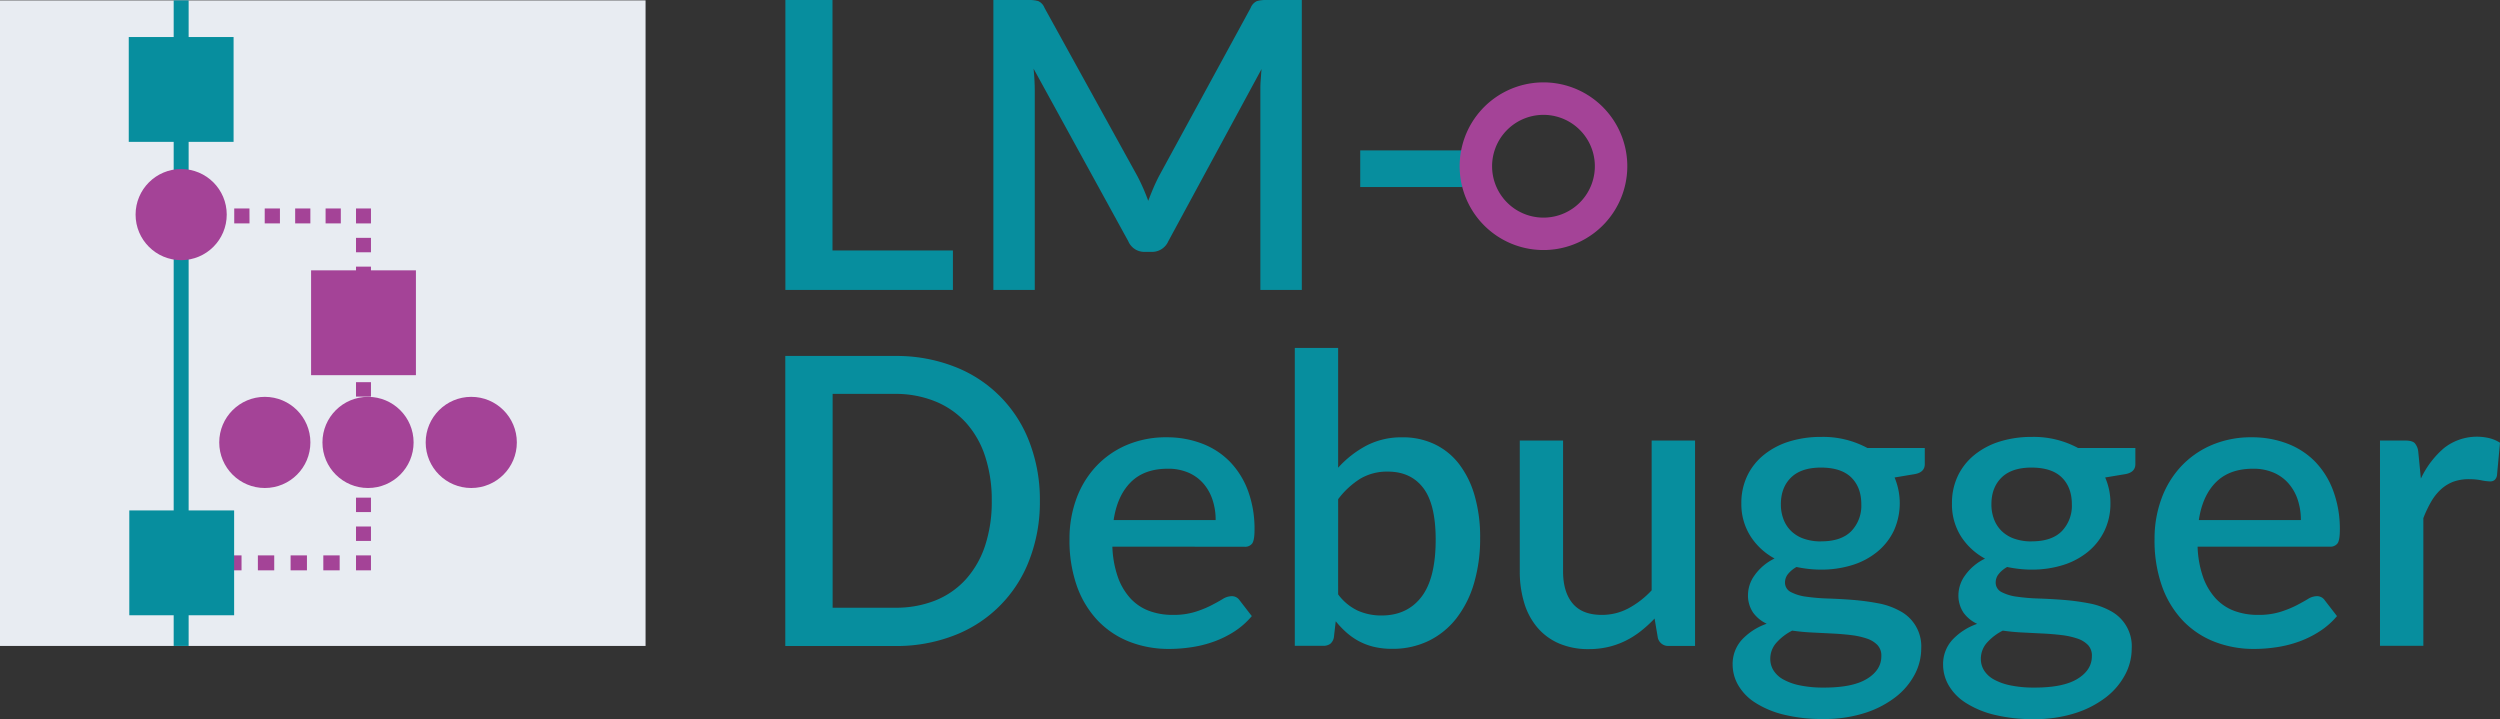 <svg xmlns="http://www.w3.org/2000/svg" viewBox="0 0 1003.27 288.54"><rect x="0" y="0" width="1003.27" height="288.54" fill="#333333" stroke="none"/><defs><style>.cls-1{fill:#e8ecf2;}.cls-2{fill:#a44397;}.cls-3{fill:#078e9e;}</style></defs><g id="Layer_2" data-name="Layer 2"><g id="Layer_1-2" data-name="Layer 1"><rect class="cls-1" y="0.15" width="259.07" height="259.07"/><circle class="cls-2" cx="189.12" cy="177.55" r="18.29"/><rect class="cls-2" x="80.8" y="222.88" width="3" height="6"/><path class="cls-2" d="M136.31,228.88h-6.56v-6h6.56Zm-13.13,0h-6.56v-6h6.56Zm-13.13,0h-6.56v-6h6.56Zm-13.12,0H90.36v-6h6.57Z"/><rect class="cls-2" x="142.87" y="222.88" width="6" height="6"/><path class="cls-2" d="M148.87,217.08h-6v-5.79h6Zm0-11.58h-6v-5.79h6Zm0-11.59h-6v-5.79h6Zm0-11.58h-6v-5.79h6Zm0-11.58h-6V165h6Zm0-11.59h-6v-5.79h6Zm0-11.58h-6v-5.8h6Zm0-11.59h-6V130.2h6Zm0-11.58h-6v-5.79h6Zm0-11.59h-6V107h6Zm0-11.58h-6V95.45h6Z"/><rect class="cls-2" x="142.87" y="83.66" width="6" height="6"/><path class="cls-2" d="M136.77,89.66h-6.11v-6h6.11Zm-12.22,0h-6.1v-6h6.1Zm-12.21,0h-6.11v-6h6.11Zm-12.21,0H94v-6h6.11Zm-12.22,0h-6.1v-6h6.1Z"/><rect class="cls-2" x="72.7" y="83.66" width="3" height="6"/><rect class="cls-3" x="69.7" y="0.15" width="6" height="259.07"/><rect class="cls-3" x="51.67" y="14.86" width="42.07" height="42.07"/><rect class="cls-3" x="51.89" y="204.84" width="42.07" height="42.07"/><rect class="cls-2" x="124.84" y="108.49" width="42.07" height="42.07"/><circle class="cls-2" cx="72.7" cy="86.12" r="18.29"/><circle class="cls-2" cx="147.69" cy="177.55" r="18.29"/><circle class="cls-2" cx="106.27" cy="177.55" r="18.29"/><path class="cls-3" d="M382.41,100.51v15.84H315.18V0h18.91V100.51Z"/><path class="cls-3" d="M522.43,0V116.35H505.79V36.6c0-1.29,0-2.7.12-4.24s.2-3.08.36-4.65L468.86,96.8a7.11,7.11,0,0,1-6.7,4.28h-2.67a7,7,0,0,1-6.71-4.28l-38-69.25c.16,1.57.28,3.13.36,4.69s.12,3,.12,4.36v79.75H398.65V0h14.14a13.46,13.46,0,0,1,3.88.44,4.89,4.89,0,0,1,2.5,2.71L456.5,70.78c.81,1.56,1.58,3.17,2.3,4.81s1.39,3.33,2,5c.65-1.72,1.34-3.44,2.06-5.13s1.5-3.33,2.31-4.89L501.91,3.15A4.87,4.87,0,0,1,504.42.44,13.33,13.33,0,0,1,508.29,0Z"/><path class="cls-3" d="M545.87,60.36h41v14.7h-41Z"/><path class="cls-3" d="M417.31,201a64.23,64.23,0,0,1-4.2,23.64A52.13,52.13,0,0,1,382.93,255a64,64,0,0,1-23.79,4.25h-44V142.85h44a64,64,0,0,1,23.79,4.25,52.11,52.11,0,0,1,30.18,30.3A64.14,64.14,0,0,1,417.31,201ZM398,201a56.15,56.15,0,0,0-2.7-18,37.47,37.47,0,0,0-7.76-13.49,33.82,33.82,0,0,0-12.24-8.44,42.19,42.19,0,0,0-16.16-3h-25v85.81h25A42.76,42.76,0,0,0,375.3,241a33.24,33.24,0,0,0,12.24-8.45,37.9,37.9,0,0,0,7.76-13.49A56.1,56.1,0,0,0,398,201Z"/><path class="cls-3" d="M446.4,219.37a41.46,41.46,0,0,0,2.19,12.16,25.08,25.08,0,0,0,5,8.53,19.5,19.5,0,0,0,7.44,5.05,26.88,26.88,0,0,0,9.65,1.65,29.47,29.47,0,0,0,8.81-1.17,41.32,41.32,0,0,0,6.46-2.58q2.76-1.42,4.69-2.59a7,7,0,0,1,3.56-1.17,3.72,3.72,0,0,1,3.23,1.61l4.93,6.39a31.57,31.57,0,0,1-6.95,6.14,40.53,40.53,0,0,1-8.24,4.08,46.78,46.78,0,0,1-9,2.26,60.51,60.51,0,0,1-9,.69,43.18,43.18,0,0,1-15.88-2.87,35.36,35.36,0,0,1-12.68-8.44,39,39,0,0,1-8.41-13.82,54.83,54.83,0,0,1-3-19,46.54,46.54,0,0,1,2.71-16,38,38,0,0,1,7.76-12.92,36.3,36.3,0,0,1,12.28-8.69,40.07,40.07,0,0,1,16.36-3.19A39.23,39.23,0,0,1,482.36,178a31,31,0,0,1,11.15,7.23,33.3,33.3,0,0,1,7.31,11.68,44,44,0,0,1,2.63,15.71c0,2.7-.3,4.5-.89,5.42a3.54,3.54,0,0,1-3.23,1.37Zm41.45-10.66a25.36,25.36,0,0,0-1.25-8.12,19,19,0,0,0-3.67-6.55,16.83,16.83,0,0,0-6-4.36,20.5,20.5,0,0,0-8.29-1.58q-9.45,0-14.86,5.42t-6.87,15.19Z"/><path class="cls-3" d="M537,187.7a41.51,41.51,0,0,1,11.39-8.89,30.43,30.43,0,0,1,14.38-3.31,29.42,29.42,0,0,1,13,2.79,27,27,0,0,1,9.82,8,38.15,38.15,0,0,1,6.22,12.72,59.9,59.9,0,0,1,2.18,16.85,63.28,63.28,0,0,1-2.46,18.22,42.23,42.23,0,0,1-7.07,14.06,31.84,31.84,0,0,1-11.15,9.05,33,33,0,0,1-14.63,3.19,31.27,31.27,0,0,1-7.19-.77,25.09,25.09,0,0,1-6-2.22,26.35,26.35,0,0,1-5.05-3.48,37.92,37.92,0,0,1-4.4-4.6l-.73,6.38a4.41,4.41,0,0,1-1.45,2.67,4.66,4.66,0,0,1-2.91.81H519.61V139.62H537Zm0,50.82a20.87,20.87,0,0,0,8,6.59,23.23,23.23,0,0,0,9.41,1.89q10.26,0,16-7.43t5.74-23q0-14.22-5-20.76t-14.18-6.55a21,21,0,0,0-11.11,2.87,33.09,33.09,0,0,0-8.85,8.2Z"/><path class="cls-3" d="M680.24,176.79v82.42H669.73a4.22,4.22,0,0,1-4.44-3.32L664,248.22a51.27,51.27,0,0,1-5.46,5,35.15,35.15,0,0,1-6.1,3.88,32.62,32.62,0,0,1-6.91,2.5,33.52,33.52,0,0,1-7.87.89,29.54,29.54,0,0,1-12-2.26,23.72,23.72,0,0,1-8.69-6.39,27.38,27.38,0,0,1-5.29-9.89,43,43,0,0,1-1.78-12.73V176.79h17.37v52.44q0,8.33,3.84,12.93t11.68,4.6a22.55,22.55,0,0,0,10.7-2.62,35.92,35.92,0,0,0,9.33-7.23V176.79Z"/><path class="cls-3" d="M772.43,179.78v6.46q0,3.24-3.88,4l-8.24,1.38A26.73,26.73,0,0,1,760,213a24.7,24.7,0,0,1-6.59,8.4,29.66,29.66,0,0,1-10,5.34,41.49,41.49,0,0,1-12.6,1.85,43.83,43.83,0,0,1-5.05-.28c-1.65-.19-3.25-.44-4.81-.77a11.64,11.64,0,0,0-3.48,2.91,5.31,5.31,0,0,0-1.13,3.15,4.23,4.23,0,0,0,2.35,4,18.31,18.31,0,0,0,6.18,1.86,78.11,78.11,0,0,0,8.76.73c3.29.11,6.63.29,10,.56a94,94,0,0,1,10,1.34,28.77,28.77,0,0,1,8.77,3.07A16,16,0,0,1,771,260.34a22.29,22.29,0,0,1-2.66,10.42,28,28,0,0,1-7.72,9.05,40,40,0,0,1-12.32,6.34,53.09,53.09,0,0,1-16.57,2.39,64.27,64.27,0,0,1-16-1.78,37.85,37.85,0,0,1-11.4-4.81,20.62,20.62,0,0,1-6.78-7,16.52,16.52,0,0,1-2.23-8.24,14.42,14.42,0,0,1,3.68-9.94,24.56,24.56,0,0,1,10-6.46,14.08,14.08,0,0,1-5.45-4.45,12.27,12.27,0,0,1-2.06-7.43,13.65,13.65,0,0,1,2.66-7.59,20.93,20.93,0,0,1,8-6.71,26.33,26.33,0,0,1-9.7-9A24,24,0,0,1,698.82,202a25.11,25.11,0,0,1,2.38-11.07,24.3,24.3,0,0,1,6.67-8.4A30.45,30.45,0,0,1,718,177.19a42.41,42.41,0,0,1,12.81-1.85,37.37,37.37,0,0,1,18.58,4.44ZM755,263.25a6.16,6.16,0,0,0-1.58-4.41,10.52,10.52,0,0,0-4.24-2.58,30.71,30.71,0,0,0-6.22-1.38c-2.37-.29-4.89-.51-7.56-.64l-8.16-.41c-2.77-.13-5.45-.39-8-.76a21.37,21.37,0,0,0-6.34,4.84,9.65,9.65,0,0,0-2.47,6.55,8.62,8.62,0,0,0,1.26,4.52,10.59,10.59,0,0,0,3.87,3.64,23.11,23.11,0,0,0,6.71,2.42,46.28,46.28,0,0,0,9.82.89q11.47,0,17.21-3.55T755,263.25Zm-24.16-46q8.07,0,12.12-4.12a14.72,14.72,0,0,0,4-10.75q0-6.78-4-10.74t-12.12-4q-8,0-12.08,4t-4.08,10.74a16.59,16.59,0,0,0,1.05,6,13,13,0,0,0,3.07,4.73,13.72,13.72,0,0,0,5.05,3.07A20.52,20.52,0,0,0,730.82,217.27Z"/><path class="cls-3" d="M856.94,179.78v6.46q0,3.24-3.87,4l-8.25,1.38A25.2,25.2,0,0,1,846.93,202a24.92,24.92,0,0,1-2.39,11,24.67,24.67,0,0,1-6.58,8.4,29.76,29.76,0,0,1-10,5.34,41.51,41.51,0,0,1-12.61,1.85,44,44,0,0,1-5.05-.28c-1.64-.19-3.24-.44-4.81-.77a11.47,11.47,0,0,0-3.47,2.91,5.31,5.31,0,0,0-1.13,3.15,4.23,4.23,0,0,0,2.34,4,18.31,18.31,0,0,0,6.18,1.86,78.1,78.1,0,0,0,8.77.73c3.29.11,6.63.29,10,.56a94.65,94.65,0,0,1,10,1.34,28.87,28.87,0,0,1,8.77,3.07,16,16,0,0,1,8.52,15.23,22.19,22.19,0,0,1-2.67,10.42,28,28,0,0,1-7.71,9.05,40,40,0,0,1-12.33,6.34,53,53,0,0,1-16.56,2.39,64.36,64.36,0,0,1-16-1.78A37.79,37.79,0,0,1,788.79,282a20.65,20.65,0,0,1-6.79-7,16.61,16.61,0,0,1-2.22-8.24,14.38,14.38,0,0,1,3.68-9.94,24.5,24.5,0,0,1,10-6.46,14.11,14.11,0,0,1-5.46-4.45,12.34,12.34,0,0,1-2.06-7.43,13.67,13.67,0,0,1,2.67-7.59,20.85,20.85,0,0,1,8-6.71,26.25,26.25,0,0,1-9.7-9A24,24,0,0,1,783.34,202a25.11,25.11,0,0,1,2.38-11.07,24.3,24.3,0,0,1,6.67-8.4,30.45,30.45,0,0,1,10.14-5.34,42.39,42.39,0,0,1,12.8-1.85,37.41,37.41,0,0,1,18.59,4.44Zm-17.45,83.47a6.15,6.15,0,0,0-1.57-4.41,10.56,10.56,0,0,0-4.25-2.58,30.56,30.56,0,0,0-6.22-1.38c-2.37-.29-4.89-.51-7.55-.64l-8.16-.41c-2.78-.13-5.46-.39-8-.76a21.42,21.42,0,0,0-6.35,4.84,9.69,9.69,0,0,0-2.46,6.55,8.7,8.7,0,0,0,1.25,4.52,10.7,10.7,0,0,0,3.88,3.64,23.11,23.11,0,0,0,6.71,2.42,46.25,46.25,0,0,0,9.81.89q11.48,0,17.21-3.55T839.49,263.25Zm-24.16-46q8.08,0,12.12-4.12a14.68,14.68,0,0,0,4-10.75q0-6.78-4-10.74t-12.12-4q-8,0-12.08,4t-4.08,10.74a16.59,16.59,0,0,0,1.05,6,13.08,13.08,0,0,0,3.07,4.73,13.81,13.81,0,0,0,5.05,3.07A20.52,20.52,0,0,0,815.33,217.27Z"/><path class="cls-3" d="M881.91,219.37a41.16,41.16,0,0,0,2.18,12.16,25.26,25.26,0,0,0,5,8.53,19.39,19.39,0,0,0,7.43,5.05,27,27,0,0,0,9.66,1.65,29.52,29.52,0,0,0,8.81-1.17,41.72,41.72,0,0,0,6.46-2.58q2.75-1.42,4.69-2.59a7,7,0,0,1,3.55-1.17,3.71,3.71,0,0,1,3.23,1.61l4.93,6.39a31.12,31.12,0,0,1-7,6.14,40.27,40.27,0,0,1-8.24,4.08,46.6,46.6,0,0,1-9,2.26,60.48,60.48,0,0,1-9,.69,43.14,43.14,0,0,1-15.88-2.87,35.31,35.31,0,0,1-12.69-8.44,39.09,39.09,0,0,1-8.4-13.82,54.83,54.83,0,0,1-3-19,46.3,46.3,0,0,1,2.71-16,38.17,38.17,0,0,1,7.75-12.92,36.34,36.34,0,0,1,12.29-8.69,40,40,0,0,1,16.36-3.19A39.23,39.23,0,0,1,917.87,178,31.06,31.06,0,0,1,929,185.19a33.3,33.3,0,0,1,7.31,11.68A44,44,0,0,1,939,212.58c0,2.7-.29,4.5-.88,5.42a3.56,3.56,0,0,1-3.24,1.37Zm41.45-10.66a25.64,25.64,0,0,0-1.25-8.12,19,19,0,0,0-3.68-6.55,16.66,16.66,0,0,0-6-4.36,20.48,20.48,0,0,0-8.28-1.58q-9.45,0-14.87,5.42t-6.87,15.19Z"/><path class="cls-3" d="M971.52,192.06a36.33,36.33,0,0,1,9.37-12.32,21.38,21.38,0,0,1,18.18-3.88,14,14,0,0,1,4.2,1.82l-1.21,13.09a3.25,3.25,0,0,1-1,1.9,2.93,2.93,0,0,1-1.82.52,19.85,19.85,0,0,1-3.47-.44,24.44,24.44,0,0,0-4.77-.45,18.31,18.31,0,0,0-6.42,1,15.78,15.78,0,0,0-5,3.07,20.68,20.68,0,0,0-3.92,4.93,46.6,46.6,0,0,0-3.15,6.63v51.23H955.11V176.79h10.1c1.83,0,3.1.34,3.8,1a6.22,6.22,0,0,1,1.46,3.52Z"/><path class="cls-2" d="M620.61,100.32a33.64,33.64,0,1,0-34.82-32.4A33.64,33.64,0,0,0,620.61,100.32ZM598.8,67.45a20.62,20.62,0,1,1,21.35,19.87A20.62,20.62,0,0,1,598.8,67.45Z"/></g></g></svg>